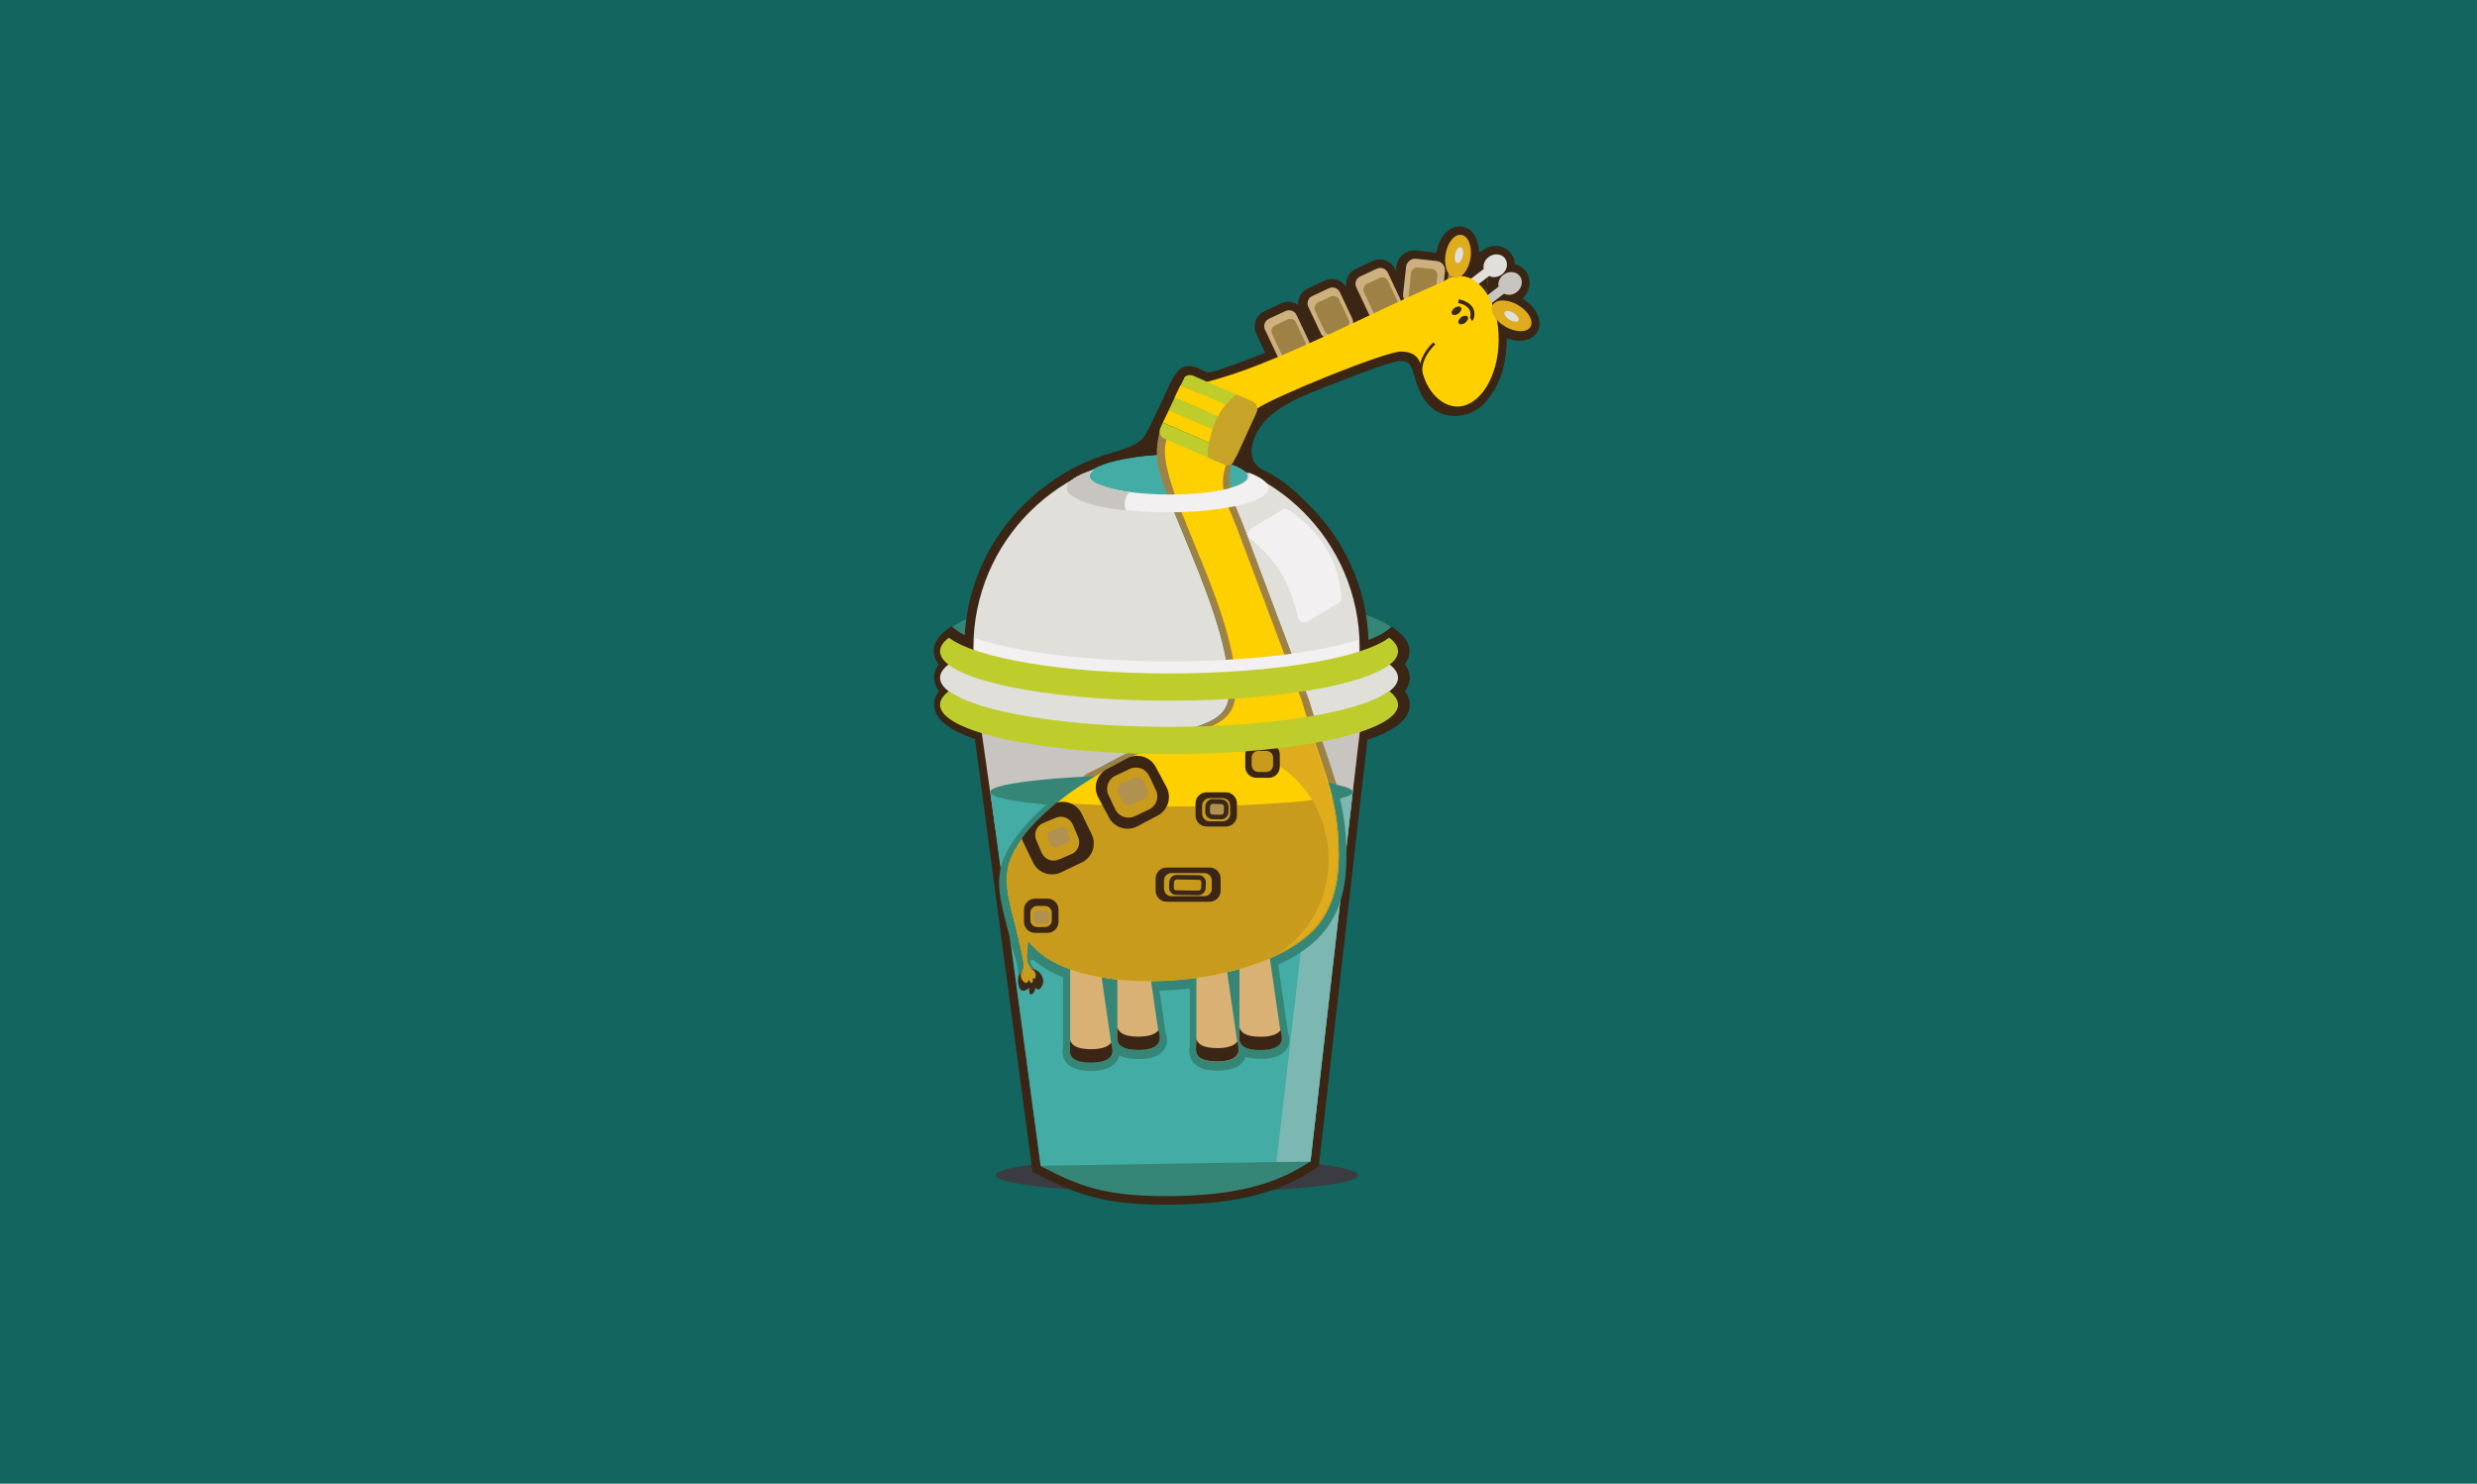 <?xml version="1.0" encoding="UTF-8"?>
<!DOCTYPE svg PUBLIC "-//W3C//DTD SVG 1.1//EN" "http://www.w3.org/Graphics/SVG/1.1/DTD/svg11.dtd">
<!-- Creator: CorelDRAW X6 -->
<svg xmlns="http://www.w3.org/2000/svg" xml:space="preserve" width="225.213mm" height="134.959mm" version="1.1" style="shape-rendering:geometricPrecision; text-rendering:geometricPrecision; image-rendering:optimizeQuality; fill-rule:evenodd; clip-rule:evenodd"
viewBox="0 0 22521 13496"
 xmlns:xlink="http://www.w3.org/1999/xlink">
 <defs>
  <style type="text/css">
   <![CDATA[
    .str0 {stroke:#9E8245;stroke-width:7.62}
    .fil21 {fill:none}
    .fil22 {fill:none;fill-rule:nonzero}
    .fil0 {fill:#12665F}
    .fil2 {fill:#358676}
    .fil9 {fill:#3B2515}
    .fil14 {fill:#3B2819}
    .fil3 {fill:#3B3C41}
    .fil7 {fill:#42ACA5}
    .fil8 {fill:#7DB7B1}
    .fil10 {fill:#9E8245}
    .fil23 {fill:#B0914F}
    .fil1 {fill:#BC9B53}
    .fil19 {fill:#BECD2C}
    .fil25 {fill:#C7A328}
    .fil6 {fill:#C8C5C0}
    .fil20 {fill:#C99B1C}
    .fil11 {fill:#CEB07E}
    .fil17 {fill:#D9B174}
    .fil13 {fill:#DFAC1E}
    .fil5 {fill:#E1DFDA}
    .fil18 {fill:#F2F0F1}
    .fil12 {fill:#FFD000}
    .fil15 {fill:#358676;fill-rule:nonzero}
    .fil4 {fill:#3B2515;fill-rule:nonzero}
    .fil24 {fill:#3B2819;fill-rule:nonzero}
    .fil16 {fill:#9E8245;fill-rule:nonzero}
   ]]>
  </style>
 </defs>
 <g id="Слой_x0020_1">
  <g id="_823518448">
   <g id="_227598688">
    <rect class="fil0" x="-42" y="-8" width="22581" height="13500"/>
    <g id="_242304176">
     <path class="fil1" d="M10608 4140c969,0 1756,783 1756,1750 0,14 0,28 -1,42 129,-40 229,-85 293,-133 52,39 80,81 80,124 0,41 -26,81 -74,119 51,39 78,80 78,122 0,42 -27,83 -78,122 51,39 78,80 78,122 0,96 -141,185 -379,258l-444 3894c-283,188 -633,309 -1260,316 -626,7 -852,-98 -1194,-272l-524 -3942c-230,-72 -364,-160 -364,-254 0,-42 27,-83 78,-122 -51,-39 -78,-80 -78,-122 0,-41 26,-81 74,-119 -51,-39 -78,-80 -78,-122 0,-43 28,-85 80,-124 47,36 114,69 199,101l0 -10c0,-966 786,-1750 1756,-1750l1 0z"/>
     <path class="fil2" d="M12655 5954c52,-39 80,-81 80,-124 0,-248 -932,-449 -2082,-449 -1150,0 -2082,201 -2082,449 0,43 28,85 80,124 250,-188 1051,-325 2001,-325 950,0 1752,137 2001,325l2 0z"/>
     <path class="fil3" d="M10701 10528c910,0 1649,71 1649,159 0,88 -739,159 -1649,159 -910,0 -1649,-71 -1649,-159 0,-88 739,-159 1649,-159z"/>
     <path class="fil4" d="M11491 4278c161,71 292,195 415,318 317,316 519,746 537,1224 21,-8 40,-16 59,-25 43,-20 78,-39 105,-60l48 -37 48 37c34,26 60,53 79,82 22,34 33,69 33,106 0,35 -11,70 -31,102l0 0c-3,5 -7,10 -11,16 5,6 9,12 13,18 21,34 32,69 32,105 0,37 -11,72 -32,105 -4,6 -8,12 -12,17 4,6 8,11 12,17 21,33 32,68 32,105 0,76 -46,143 -131,202 -62,42 -148,82 -254,117l-438 3842 -4 37 -31 21c-149,98 -314,179 -524,236 -207,56 -458,89 -779,92 -321,3 -541,-22 -725,-71 -186,-49 -331,-121 -507,-210l-37 -19 -6 -42 -518 -3892c-101,-35 -184,-74 -244,-116 -83,-58 -127,-124 -127,-199 0,-37 11,-72 32,-105 4,-6 8,-12 12,-17 -4,-6 -8,-11 -12,-17 -21,-33 -32,-68 -32,-105 0,-35 10,-70 31,-102 3,-5 7,-10 11,-16 -5,-6 -9,-12 -13,-19 -21,-33 -32,-68 -32,-105 0,-37 11,-72 33,-106 19,-29 45,-57 79,-82l48 -37 48 37c19,15 44,29 73,44l0 0c27,-461 227,-877 535,-1184 185,-184 408,-333 657,-427 185,-70 386,-89 459,-225 46,-88 96,-195 146,-299 38,-81 108,-273 194,-304 42,-16 100,-11 183,37 50,26 123,-7 163,-20 78,-25 168,-58 194,-68 67,-25 133,-51 201,-78l-81 -173 0 0c-18,-39 -19,-81 -5,-118 13,-37 41,-69 80,-87l0 0 152 -71c39,-18 81,-19 118,-5 13,5 25,11 36,19 -1,-22 2,-43 9,-63 13,-37 41,-69 80,-87l0 0 152 -71c39,-18 81,-19 118,-5 32,11 60,33 79,64 -5,-27 -2,-54 7,-79 13,-37 41,-69 80,-87l0 0 152 -71c39,-18 81,-19 118,-5 37,13 69,41 87,80l7 16 5 -42c5,-45 28,-84 60,-110 33,-26 76,-40 120,-35l182 20c12,-65 37,-123 70,-164 42,-51 96,-80 155,-74l2 0 8 1c62,10 108,55 133,120 12,31 19,68 20,108l14 2 1 0c5,-4 10,-9 15,-12 40,-31 89,-45 134,-42 49,3 95,26 126,67 23,29 34,63 36,98 38,9 73,30 99,63 31,40 41,90 33,139 -8,41 -29,80 -63,111 56,34 100,79 126,125 35,61 40,125 9,179 -32,54 -90,80 -161,80 -37,0 -77,-8 -117,-24 0,29 0,59 -2,88 -2,22 -4,45 -7,68 -21,158 -77,295 -155,392 -28,36 -59,67 -93,91 -85,62 -195,83 -297,59 -166,-38 -243,-204 -278,-328 -17,-62 -32,-116 -63,-145 -17,-12 -43,-17 -75,-17 -57,0 -310,90 -576,196 -304,121 -630,225 -744,494 -50,117 -45,248 81,304l-4 1zm-383 18c-1,29 -4,53 -15,56l0 0c-28,7 -58,4 -85,-11 -89,-46 -172,-81 -244,-113 -51,-5 -102,-7 -155,-7 -463,0 -881,187 -1184,489 -303,302 -491,719 -491,1180l0 0 0 10 0 116 -108 -41c-47,-17 -87,-35 -122,-53 -14,-7 -27,-14 -39,-21 -1,1 -1,2 -2,3 -5,7 -7,14 -7,19 0,5 2,12 7,19 8,13 21,26 39,40l82 63 -81 64c-17,14 -30,26 -37,38 -4,7 -6,13 -6,18 0,5 2,12 7,19 8,13 21,26 39,40l83 64 -83 64c-18,14 -31,27 -39,40 -5,7 -7,13 -7,19 0,18 20,41 58,67 55,38 139,75 250,110l49 15 7 51 519 3900c151,76 281,137 437,179 171,45 377,69 682,66 305,-3 542,-34 738,-87 178,-48 319,-115 447,-195l440 -3856 6 -52 50 -15c113,-35 203,-73 261,-112 40,-27 61,-51 61,-69 0,-5 -2,-12 -7,-19 -8,-13 -21,-26 -39,-40l-83 -64 83 -64c18,-14 31,-27 39,-40 5,-7 7,-13 7,-19 0,-6 -2,-12 -7,-19 -8,-12 -21,-26 -39,-40l-82 -63 81 -64c17,-13 29,-26 37,-38l0 0c4,-7 6,-13 6,-18 0,-6 -2,-12 -7,-19 -1,-1 -1,-2 -2,-3 -24,14 -50,27 -78,40 -52,23 -112,46 -182,67l-106 33 3 -112c0,-8 0,-14 0,-20 0,-11 0,4 0,-20 0,-461 -188,-878 -491,-1180 -189,-188 -424,-332 -684,-413l-4 -2zm2317 -1637l16 -142 4 -34 21 -16 -19 -13 -1 0c0,0 0,0 -1,0l-91 -10 -85 -9 15 -84 1 -4 0 0 0 -3 0 0c6,-39 3,-75 -7,-102 -5,-12 -8,-19 -8,-19l0 0m170 490l-16 -25 3 -29m19 63c-2,-4 -4,-7 -6,-9m12 19c-2,-3 -4,-6 -6,-10m23 39l-17 -29m247 -132l1 5 4 2c4,2 8,2 13,2 6,-1 13,-4 19,-8 8,-6 13,-14 14,-22 1,-5 0,-9 -2,-12 -2,-3 -6,-4 -11,-4 -8,-1 -17,2 -25,8 -6,4 -10,10 -12,16 -2,5 -3,9 -2,13l1 0zm-215 196l-15 -35m18 43c-3,-7 -3,-8 -4,-9m7 18c-2,-4 0,1 -4,-9m151 17l0 0 0 0 0 0 0 0zm0 0l-4 7 31 35c8,9 16,17 25,25 10,8 21,15 32,22 35,20 69,31 97,31 13,0 21,0 21,-1 0,0 -4,-8 -10,-19 -14,-24 -40,-50 -75,-70l0 0c-35,-20 -69,-31 -97,-31 -12,0 -20,0 -21,1l0 -1 0 0 0 1 0 0 0 0 0 0 0 0c-1,1 0,1 0,0l1 0zm-125 46l-21 -55m34 119l-13 -64m26 173c-2,-37 -7,-74 -14,-109m13 223c3,-39 3,-77 1,-114m-6 171c2,-18 4,-37 6,-57m-127 371c59,-76 104,-185 121,-314m-297 412c62,4 124,-33 176,-98m-186 97c2,0 5,1 9,1m-101 -41c29,22 60,36 92,40m-92 -41l0 0m-84 -100c24,42 52,76 84,100m-117 -172c9,26 20,50 33,72m-54 -153c5,28 13,56 22,82m-22 -82l0 0m0 -1l0 0 0 1m-94 -158c48,34 81,85 94,157m-263 -203c65,0 122,14 169,46m-2266 771l239 137m-227 -157l-12 20m26 -76l9 16 -24 40m33 -87l-18 31m985 -538c-100,42 -197,80 -286,113m324 -227l0 0 0 0 0 0c0,1 0,0 0,0l-38 114m38 -114l0 0 0 0 0 0 0 0c0,0 0,-1 0,0 0,1 0,0 0,0l0 0 0 0 0 0 0 0 0 0 0 0 0 0 0 0zm0 0c0,0 0,0 0,0l0 0 0 0m-111 -236l111 236m29 -302l-141 65m394 -207l110 235m30 -300l-141 65m251 170l-110 -235m225 314l-114 -79m250 15c-45,21 -90,42 -135,64m151 -71l-15 7m45 -128l59 79 -89 42m30 -121l0 0c0,0 0,0 0,0m0 1l0 0c0,0 0,0 0,0 1,1 0,0 0,-1l0 0 0 1zm0 1c0,1 0,0 0,-1l0 0 0 1zm-111 -237l110 235m30 -301l-141 65m252 171l0 -1 0 0c0,0 1,2 0,1zm0 -1l0 0 0 0 0 0c0,0 0,0 0,0l0 0zm0 0l-110 -236m223 289l-88 41 -24 -94 0 0m140 41l-28 13m65 -122l38 74 -76 35m37 -110c0,0 0,1 0,1m0 -2c0,1 0,1 0,1m27 -248l-27 247m29 -249c-1,1 -1,1 -1,2m4 -3c-1,0 -2,0 -2,1m190 20l-188 -21m188 21l0 0m2 1c-1,-1 -1,-1 -2,-1m3 4c0,-1 0,-2 -1,-2m0 8l0 0 1 -6m-10 91l9 -86m116 160l-146 100 19 -175m141 66c-7,4 -11,7 -15,9m15 -9l0 0m14 -8c-6,3 -11,5 -14,8m59 -71l-5 44 -40 19m50 -108l-5 45m-9 -99l17 25 -3 30m-29 -99c3,19 8,35 16,45m-15 -117c-4,26 -4,51 -1,72m1 -73l0 1m38 -95c-18,22 -32,55 -38,95m52 -111c0,0 -6,6 -14,16m309 185l-8 17 11 5c4,2 8,2 13,2 6,-1 13,-4 19,-8 8,-6 13,-14 14,-22 1,-5 0,-9 -2,-12 -2,-3 -6,-4 -11,-4 -8,-1 -17,2 -25,8 -3,2 -5,4 -7,7 -2,3 -4,5 -5,7l1 0z"/>
     <path class="fil5" d="M10606 4140c969,0 1756,783 1756,1750 0,966 -786,1750 -1756,1750 -969,0 -1756,-783 -1756,-1750 0,-966 786,-1750 1756,-1750z"/>
     <path class="fil2" d="M8914 6479l3471 -40 -470 4122c-283,188 -633,309 -1259,316 -626,7 -852,-98 -1194,-272l-549 -4125 1 -1z"/>
     <polygon class="fil6" points="8846,6104 10704,6197 12432,6077 11924,10371 9453,10354 "/>
     <path class="fil5" d="M12631 6040c52,39 80,81 80,124 0,248 -932,449 -2082,449 -1150,0 -2082,-201 -2082,-449 0,-43 28,-85 80,-124 250,188 1051,325 2001,325 950,0 1752,-137 2001,-325l2 0z"/>
     <path class="fil7" d="M12301 7191l-386 3371 -2453 39 -458 -3397c381,101 959,168 1626,168 666,0 1291,-72 1671,-180l0 -1z"/>
     <path class="fil8" d="M12301 7191l-386 3371 -309 5 376 -3265c233,-30 159,-65 319,-111z"/>
     <path class="fil9" d="M12914 3347c-7,54 5,109 46,159 4,4 10,12 17,20m543 -996l-16 142c5,7 10,15 14,22l98 -76c-8,-38 8,-81 44,-108 48,-37 115,-33 149,11 33,43 21,109 -27,146 -36,28 -81,32 -116,15l-110 85c3,7 6,13 8,20 1,-1 1,-2 2,-4 32,-54 134,-54 229,2 94,55 146,144 113,198 -32,54 -134,54 -229,-2 -31,-18 -57,-40 -77,-63 15,76 20,158 14,244 -22,327 -204,570 -403,543 -92,-12 -179,-79 -236,-181 -29,-51 -51,-112 -63,-179l0 -1c-18,-99 -85,-138 -184,-138 -145,0 -1152,410 -1306,518 -11,7 -21,16 -32,25 11,10 14,27 6,40l-38 63c-5,8 -12,13 -21,15 8,11 9,25 2,38l-40 68c-9,15 -28,21 -43,15 6,10 6,24 0,35l-40 68c-10,17 -31,22 -48,13l-1 -1c0,1 -1,1 -1,2l-37 62c5,10 6,22 0,32l-38 63c-9,15 -29,21 -45,12l-497 -285c-16,-9 -21,-29 -12,-44l37 -62c-5,-10 -6,-22 0,-32l38 -63c2,-4 5,-7 9,-10 -2,-9 -1,-18 4,-26l40 -68c9,-15 28,-21 43,-15 -6,-10 -6,-24 0,-35l40 -68c10,-17 31,-22 48,-13l5 3c-1,-7 0,-14 4,-21l38 -63c9,-15 29,-21 45,-12l49 28c45,-12 88,-23 129,-35 166,-47 349,-117 543,-198 -1,-2 -2,-4 -3,-6l-114 -242c-17,-37 -1,-81 36,-98l152 -71c37,-17 81,-1 99,36l114 242c2,5 4,9 5,14 43,-19 85,-39 128,-59 -11,-7 -19,-17 -25,-30l-114 -242c-17,-37 -1,-81 36,-98l152 -71c37,-17 81,-1 99,36l114 242c6,12 8,26 7,38 50,-24 100,-47 151,-71 -3,-4 -5,-8 -8,-13l-114 -242c-17,-37 -1,-81 36,-98l152 -71c37,-17 81,-1 99,36l114 242c2,4 4,9 5,13l28 -13c-7,-14 -11,-30 -9,-47l27 -247c5,-46 47,-79 92,-74l188 21c46,5 79,47 74,92l-10 91c13,-9 26,-17 40,-23l5 -45c-27,-39 -39,-105 -28,-176 17,-108 81,-187 145,-177 62,10 99,105 82,213 0,2 -1,5 -1,7l91 10c14,2 27,7 39,15 8,-16 20,-31 35,-43 48,-37 115,-33 149,11 33,43 21,109 -27,146 -36,28 -81,32 -116,15l-12 9 -4 3z"/>
     <path class="fil10 str0" d="M13534 2459l-27 247c-5,46 -47,79 -92,74l-188 -21c-46,-5 -79,-47 -74,-92l27 -247c5,-46 47,-79 92,-74l188 21c46,5 79,47 74,92z"/>
     <path class="fil11" d="M13138 2466l-27 247c-5,46 -47,79 -92,74l-188 -21c-46,-5 -79,-47 -74,-92l27 -247c5,-46 47,-79 92,-74l188 21c46,5 79,47 74,92z"/>
     <path class="fil11" d="M12618 2479l114 242c17,37 1,81 -36,98l-152 71c-37,17 -81,1 -99,-36l-114 -242c-17,-37 -1,-81 36,-98l152 -71c37,-17 81,-1 99,36z"/>
     <path class="fil11" d="M12182 2657l114 242c17,37 1,81 -36,98l-152 71c-37,17 -81,1 -99,-36l-114 -242c-17,-37 -1,-81 36,-98l152 -71c37,-17 81,-1 99,36z"/>
     <path class="fil11" d="M11788 2864l114 242c17,37 1,81 -36,98l-152 71c-37,17 -81,1 -99,-36l-114 -242c-17,-37 -1,-81 36,-98l152 -71c37,-17 81,-1 99,36z"/>
     <path class="fil10" d="M11784 2932l87 186c13,28 1,62 -27,76l-116 54c-28,13 -62,1 -76,-27l-87 -186c-13,-28 -1,-62 27,-76l116 -54c28,-13 62,-1 76,27z"/>
     <path class="fil10" d="M12176 2723l87 186c13,28 1,62 -27,76l-116 54c-28,13 -62,1 -76,-27l-87 -186c-13,-28 -1,-62 27,-76l116 -54c28,-13 62,-1 76,27z"/>
     <path class="fil10" d="M12620 2554l87 186c13,28 1,62 -27,76l-116 54c-28,13 -62,1 -76,-27l-87 -186c-13,-28 -1,-62 27,-76l116 -54c28,-13 62,-1 76,27z"/>
     <path class="fil10" d="M13069 2507l-21 205c-3,31 -31,54 -62,51l-127 -13c-31,-3 -54,-31 -51,-62l21 -205c3,-31 31,-54 62,-51l127 13c31,3 54,31 51,62z"/>
     <path class="fil9" d="M13540 2427l-29 281c-4,43 -43,74 -86,70l-176 -18c-43,-4 -74,-43 -70,-86l29 -281c4,-43 43,-74 86,-70l176 18c43,4 74,43 70,86z"/>
     <path class="fil5" d="M13539 2510l-160 123 -49 -64 160 -123c-8,-38 8,-81 44,-108 48,-37 115,-33 149,11 33,43 21,109 -27,146 -36,28 -81,32 -116,15z"/>
     <path class="fil6" d="M13674 2671l-160 123 -49 -64 160 -123c-8,-38 8,-81 44,-108 48,-37 115,-33 149,11 33,43 21,109 -27,146 -36,28 -81,32 -116,15z"/>
     <path class="fil12" d="M11431 3715c-49,34 -89,84 -184,193l-257 -46 -108 -366c69,-17 133,-34 194,-52 587,-168 1416,-614 2045,-882 55,-40 116,-59 181,-50 201,27 344,313 322,640 -22,327 -204,570 -403,543 -140,-19 -264,-161 -300,-360 -18,-99 -85,-138 -184,-138 -145,0 -1152,410 -1306,518z"/>
     <path class="fil13" d="M13370 2349c-17,108 -81,187 -145,177 -62,-10 -99,-105 -82,-213 17,-108 81,-187 145,-177 62,10 99,105 82,213z"/>
     <path class="fil13" d="M13802 2774c-94,-55 -197,-56 -229,-2 -32,54 19,143 113,198 94,55 197,56 229,2 32,-54 -19,-143 -113,-198z"/>
     <path class="fil14" d="M13283 2796c10,14 0,38 -22,55 -22,17 -49,19 -59,5 -10,-14 0,-38 22,-55 22,-17 49,-19 59,-5z"/>
     <path class="fil14" d="M13344 2880c10,14 0,38 -22,55 -22,17 -49,19 -59,5 -10,-14 0,-38 22,-55 22,-17 49,-19 59,-5z"/>
     <path class="fil2" d="M10652 7043c910,0 1649,71 1649,159 0,88 -739,159 -1649,159 -910,0 -1649,-71 -1649,-159 0,-88 739,-159 1649,-159z"/>
     <path class="fil9" d="M9841 7155c-107,71 -209,147 -300,228 -161,142 -288,296 -351,451 -89,219 18,473 64,692 16,74 37,148 49,223 7,44 25,75 -40,158l79 22 110 -43 -1 -1 5 -2c-51,-75 -66,-32 -93,-76 -41,-67 -15,-133 -12,-225 29,34 62,67 96,97 76,66 176,119 290,160l0 673c-10,60 -22,159 189,159 221,0 205,-111 186,-153l-88 -607c47,8 95,15 145,20l0 475c-10,60 -22,159 189,159 221,0 205,-111 186,-153l-68 -467c137,-1 277,-11 414,-31l0 597c-10,60 -22,159 189,159 221,0 205,-111 186,-153l-96 -655c38,-9 76,-19 113,-30l0 573c-10,60 -22,159 189,159 221,0 205,-111 186,-153l-99 -676c142,-61 265,-135 358,-221 36,-33 68,-68 95,-104 129,-175 172,-385 172,-612 0,-550 -147,-761 -340,-1416 -197,-522 -392,-1045 -589,-1567 -72,-191 -194,-416 -191,-618l-486 -214c-100,308 648,1476 670,2270 15,528 -470,288 -1400,902l-4 0z"/>
     <path class="fil15" d="M9877 7209c-53,35 -105,72 -155,110 -47,36 -93,74 -138,113l0 0c-80,71 -152,144 -210,219 -53,69 -96,138 -124,208 -62,151 -14,332 30,503 5,20 10,39 15,59l103 121c14,16 28,32 43,47 15,15 31,30 47,43 34,30 74,57 117,81 45,25 96,47 153,67l43 15 0 45 0 673 0 4 -1 6c-3,19 -7,44 1,56 11,16 44,29 123,29 53,0 87,-7 109,-17 10,-5 16,-10 19,-14 2,-3 3,-7 3,-11 0,-7 -2,-14 -4,-19l-4 -9 -1 -10 -88 -607 -13 -87 87 15c24,4 47,8 69,11 23,3 47,6 72,9l58 6 0 58 0 475 0 4 -1 6c-3,19 -7,44 1,56 11,16 44,29 123,29 53,0 87,-7 109,-17 10,-5 16,-10 19,-14 2,-3 3,-7 3,-11 0,-7 -2,-14 -4,-19l-4 -9 -1 -10 -68 -467 -11 -73 74 -1c65,0 133,-3 203,-8 68,-5 136,-12 203,-22l73 -10 0 74 0 597 0 4 -1 6c-3,19 -7,44 1,56 11,16 44,29 123,29 53,0 87,-7 109,-17 10,-5 16,-10 19,-14 2,-3 3,-7 3,-11 0,-7 -2,-14 -4,-19l-4 -9 -1 -10 -96 -655 -8 -58 57 -14c24,-6 43,-10 56,-14 14,-4 32,-9 55,-15l82 -23 0 85 0 573 0 4 -1 6c-3,19 -7,44 1,56 11,16 44,29 123,29 53,0 87,-7 109,-17 10,-5 16,-10 19,-14 2,-3 3,-7 3,-11 0,-7 -2,-14 -4,-19l-4 -9 -1 -10 -99 -676 -7 -48 45 -20c69,-30 133,-63 192,-99 55,-34 105,-71 149,-111l0 0c18,-16 34,-32 48,-47 14,-15 27,-31 39,-48 59,-80 99,-169 124,-264 25,-97 35,-201 35,-310 0,-382 -73,-598 -185,-925 -45,-133 -96,-283 -153,-472l-588 -1564c-15,-41 -35,-89 -56,-138 -62,-147 -128,-305 -137,-460l-367 -162c11,151 124,425 255,740 189,456 412,996 426,1434 10,348 -160,405 -496,517 -228,76 -541,181 -933,440l-6 0zm-233 7c52,-40 106,-78 162,-115 406,-269 730,-376 963,-455 276,-92 415,-139 407,-392 -12,-414 -231,-943 -415,-1389 -166,-401 -231,-567 -178,-732l74 71 140 27 284 -94 -40 83 28 20c-2,141 116,258 180,408 20,47 39,93 58,143l589 1567 2 4c54,185 106,336 152,468 115,339 192,563 192,966 0,118 -11,233 -39,342 -29,111 -75,214 -146,309 -14,19 -30,39 -48,58 -18,20 -37,39 -56,56l0 0c-49,45 -105,86 -168,125 -50,31 -105,60 -164,87l90 620c7,17 12,40 12,64 0,25 -6,52 -22,78 -15,25 -39,47 -74,64 -38,18 -91,30 -165,30 -57,0 -102,-7 -137,-19 -3,11 -8,21 -15,32 -15,25 -39,47 -74,64 -38,18 -91,30 -165,30 -131,0 -197,-37 -230,-85 -34,-50 -29,-101 -23,-142l0 -521c-46,5 -92,10 -139,13 -45,3 -90,6 -137,7l56 387c7,17 12,40 12,64 0,25 -6,52 -22,78 -15,25 -39,47 -74,64 -38,18 -91,30 -165,30 -78,0 -133,-13 -173,-34 -3,16 -9,31 -19,47 -15,25 -39,47 -74,64 -38,18 -91,30 -165,30 -131,0 -197,-37 -230,-85 -34,-50 -29,-101 -23,-142l0 -625c-45,-18 -87,-38 -128,-60 -52,-29 -98,-61 -140,-96 -2,-1 -28,-4 -32,16 -2,12 64,102 81,114 17,13 -68,-19 -66,-16 24,7 -14,-15 26,44l-25 22 -4 2c0,1 -33,86 -39,88 -85,-24 129,-36 -64,-90 154,-195 -36,38 -19,-31 6,-23 3,-40 -7,-107 -9,-58 -64,-194 -64,-230 -10,-47 -23,-96 -36,-146 -50,-190 -102,-393 -25,-583 33,-80 81,-160 142,-238 63,-81 141,-161 226,-237l0 0c45,-40 94,-80 146,-119l8 -3z"/>
     <path class="fil7" d="M10611 4136c183,0 349,26 479,57 156,37 255,89 255,140 0,92 -326,167 -728,167 -401,0 -728,-75 -728,-167 0,-60 135,-123 342,-160 109,-19 239,-37 378,-37l1 0z"/>
     <path class="fil16" d="M11993 7094c-24,-77 -35,-132 -65,-221 -45,-133 -96,-283 -153,-472l-588 -1564c-15,-41 -35,-89 -56,-138 -62,-147 -128,-305 -137,-460l-375 -75c11,151 132,338 263,653 189,456 412,996 426,1434 10,348 -160,405 -496,517l-695 283 -248 11c-71,3 117,-73 174,-104 298,-167 541,-249 729,-311 276,-92 415,-139 407,-392 -12,-414 -231,-943 -415,-1389 -96,-232 -191,-441 -230,-611 -27,-118 -19,-229 14,-345l20 32 485 239 154 17c4,12 -93,122 45,453 20,47 39,93 58,143l589 1567 2 4c54,185 106,336 152,468 35,104 71,211 98,301l-155 -39 -1 -1z"/>
     <path class="fil17" d="M9732 8719l261 10c37,257 75,514 112,771 20,41 35,153 -186,153 -211,0 -198,-98 -189,-159l0 -774 1 -1z"/>
     <path class="fil17" d="M10161 8613l261 10c37,257 75,514 112,771 20,41 35,153 -186,153 -211,0 -198,-98 -189,-159l0 -774 1 -1z"/>
     <path class="fil17" d="M10880 8719l261 10c37,257 75,514 112,771 20,41 35,153 -186,153 -211,0 -198,-98 -189,-159l0 -774 1 -1z"/>
     <path class="fil17" d="M11271 8613l261 10c37,257 75,514 112,771 20,41 35,153 -186,153 -211,0 -198,-98 -189,-159l0 -774 1 -1z"/>
     <path class="fil12" d="M9835 7136c-296,195 -548,434 -646,675 -89,219 18,473 64,692 16,74 37,148 49,223 7,44 25,75 -40,158l79 22 110 -43c-51,-75 -66,-32 -93,-76 -42,-69 -13,-136 -12,-232 30,36 64,70 100,101 527,455 2135,300 2555,-265 129,-175 172,-385 172,-612 0,-550 -147,-761 -340,-1416 -197,-522 -392,-1045 -589,-1567 -72,-191 -176,-343 -96,-570l-538 -234c-147,348 604,1448 627,2242 15,528 -470,288 -1401,902l-1 0z"/>
     <path class="fil18" d="M12348 5819c9,72 14,144 14,218 0,9 0,17 0,25 -373,120 -1010,200 -1732,200 -754,0 -1414,-86 -1779,-216 0,-3 0,-6 0,-9 0,-79 5,-157 16,-233 368,126 1021,210 1764,210 714,0 1344,-77 1718,-196l-1 1z"/>
     <path class="fil19" d="M12631 5799c52,39 80,81 80,124 0,248 -932,449 -2082,449 -1150,0 -2082,-201 -2082,-449 0,-43 28,-85 80,-124 250,188 1051,325 2001,325 950,0 1752,-137 2001,-325l2 0z"/>
     <path class="fil20" d="M9613 7299c-196,159 -352,335 -425,513 -89,219 18,473 64,692 16,74 37,148 49,223 7,44 25,75 -40,158l79 22 110 -43c-51,-75 -66,-32 -93,-76 -42,-69 -13,-136 -12,-232 30,36 64,70 100,101 527,455 2135,300 2555,-265 129,-175 172,-385 172,-612 0,-212 -22,-374 -60,-531 -276,51 -826,85 -1460,85 -393,0 -755,-13 -1039,-36l-1 1z"/>
     <path class="fil9" d="M9605 7302c-124,101 -234,210 -315,321 3,11 7,22 12,32l91 189c45,94 160,134 254,89l190 -91c94,-45 134,-159 89,-253l-91 -189c-42,-87 -142,-128 -231,-99l1 1z"/>
     <path class="fil13" d="M11642 8659c150,-76 272,-169 351,-276 129,-175 172,-385 172,-612 0,-423 -87,-646 -216,-1025 -210,37 -455,66 -723,84 478,37 854,464 854,986 0,357 -176,669 -441,843l2 0z"/>
     <path class="fil9" d="M11536 7073l-114 0c-55,0 -100,-45 -100,-100l0 -111c0,-55 45,-100 100,-100l114 0c55,0 100,45 100,100l0 111c0,55 -45,100 -100,100z"/>
     <path class="fil19" d="M12631 6285c52,39 80,81 80,124 0,248 -932,449 -2082,449 -1150,0 -2082,-201 -2082,-449 0,-43 28,-85 80,-124 250,188 1051,325 2001,325 950,0 1752,-137 2001,-325l2 0z"/>
     <path class="fil14" d="M9260 8883c22,-59 88,-89 148,-67 59,22 96,91 67,147 -22,41 -43,47 -59,15 -12,74 -69,96 -57,5l-30 19c-63,40 -84,-75 -67,-119l-1 0z"/>
     <path class="fil9" d="M10103 9481c5,33 18,63 9,96 -11,42 -56,85 -193,85 -152,0 -188,-51 -192,-102 -2,-28 4,-68 4,-100 13,43 57,81 189,81 108,0 162,-28 184,-61l-1 1z"/>
     <path class="fil9" d="M10533 9367c5,33 18,63 9,96 -11,42 -56,85 -193,85 -152,0 -188,-51 -192,-102 -2,-28 4,-68 4,-100 13,43 57,81 189,81 108,0 162,-28 184,-61l-1 1z"/>
     <path class="fil9" d="M11250 9471c5,33 18,63 9,96 -11,42 -56,85 -193,85 -152,0 -188,-51 -192,-102 -2,-28 4,-68 4,-100 13,43 57,81 189,81 108,0 162,-28 184,-61l-1 1z"/>
     <path class="fil9" d="M11643 9368c5,33 18,63 9,96 -11,42 -56,85 -193,85 -152,0 -188,-51 -192,-102 -2,-28 4,-68 4,-100 13,43 57,81 189,81 108,0 162,-28 184,-61l-1 1z"/>
     <path class="fil5" d="M13771 2852c-33,-23 -72,-31 -87,-18 -15,13 -1,43 31,67 33,23 72,31 87,18 15,-13 1,-43 -31,-67z"/>
     <path class="fil5" d="M13233 2302c-11,39 -6,78 12,88 18,10 41,-13 53,-52 11,-39 6,-78 -12,-88 -18,-10 -41,13 -53,52z"/>
     <path class="fil21" d="M13280 2760c47,8 98,37 93,92 -1,6 -3,26 -10,30"/>
     <path class="fil4" d="M13264 2722c38,7 79,23 106,50 24,23 38,54 35,93 0,6 -2,20 -6,31 -3,10 -8,19 -16,23l-17 -31c1,-1 -1,-1 0,-3 3,-8 4,-19 4,-23 2,-28 -8,-49 -25,-66 -22,-22 -55,-35 -88,-40l6 -34 1 0z"/>
     <path class="fil22" d="M13041 3122c-100,97 -176,249 -74,373 11,14 49,57 71,55"/>
     <path class="fil4" d="M13050 3131c-54,52 -100,120 -114,190 -9,43 -5,87 17,129 6,12 1,41 11,53l0 0c7,8 -6,41 10,54l0 0c8,6 16,11 21,11l8 56c-12,1 10,-66 -3,-76l0 0c-18,-14 -36,-35 -44,-44l0 0c-48,-59 -59,-124 -46,-187 15,-76 64,-148 121,-204l18 18 1 0z"/>
     <path class="fil9" d="M10607 7889l391 0c55,0 100,45 100,100l0 111c0,55 -45,100 -100,100l-391 0c-55,0 -100,-45 -100,-100l0 -111c0,-55 45,-100 100,-100z"/>
     <path class="fil9" d="M11146 7516l-176 0c-55,0 -100,-45 -100,-100l0 -111c0,-55 45,-100 100,-100l176 0c55,0 100,45 100,100l0 111c0,55 -45,100 -100,100z"/>
     <path class="fil20" d="M11117 7469l-119 0c-37,0 -68,-31 -68,-68l0 -75c0,-37 31,-68 68,-68l119 0c37,0 68,31 68,68l0 75c0,37 -31,68 -68,68z"/>
     <path class="fil20" d="M10950 8150l-299 0c-37,0 -68,-31 -68,-68l0 -75c0,-37 31,-68 68,-68l299 0c37,0 68,31 68,68l0 75c0,37 -31,68 -68,68z"/>
     <path class="fil20" d="M9753 7497l50 118c25,59 -3,127 -61,152l-118 50c-59,25 -127,-3 -153,-61l-50 -118c-25,-59 3,-127 61,-152l118 -50c59,-25 127,3 153,61z"/>
     <path class="fil20" d="M11513 7020l-71 0c-34,0 -62,-28 -62,-62l0 -68c0,-34 28,-62 62,-62l71 0c34,0 62,28 62,62l0 68c0,34 -28,62 -62,62z"/>
     <path class="fil20" d="M9281 8877c-2,-38 28,-69 65,-71 38,-2 74,28 71,65 -2,28 -13,36 -29,22 11,44 -16,69 -30,16l-12 17c-25,37 -64,-21 -65,-50l0 1z"/>
     <path class="fil9" d="M10507 6973l99 185c49,92 14,208 -78,257l-186 99c-92,49 -209,14 -258,-78l-99 -185c-49,-92 -14,-208 78,-257l186 -99c92,-49 209,-14 258,78z"/>
     <path class="fil20" d="M10448 7055l62 131c31,65 3,144 -63,175l-131 62c-65,31 -145,3 -176,-63l-62 -131c-31,-65 -3,-144 63,-175l131 -62c65,-31 145,-3 176,63z"/>
     <path class="fil23" d="M10395 7270l-110 45c-35,14 -74,-2 -89,-37l-29 -69c-14,-35 2,-74 37,-89l110 -45c35,-14 74,2 89,37l29 69c14,35 -2,74 -37,89z"/>
     <path class="fil23" d="M9696 7669l-82 34c-26,11 -56,-2 -66,-28l-21 -52c-11,-26 2,-56 28,-66l82 -34c26,-11 56,2 66,28l21 52c11,26 -2,56 -28,66z"/>
     <path class="fil23" d="M11101 7430l-79 -2c-25,-1 -45,-21 -44,-46l1 -50c1,-25 21,-45 46,-44l79 2c25,1 45,21 44,46l-1 50c-1,25 -21,45 -46,44z"/>
     <path class="fil24" d="M11101 7451l-79 -2 0 0c-18,-1 -35,-9 -46,-21 -12,-12 -19,-29 -18,-47l0 0 1 -50 0 0c1,-18 9,-35 21,-46 12,-12 29,-19 47,-18l0 0 79 2 0 0c18,1 35,9 46,21 12,12 19,29 18,47l0 0 -1 50 0 0c-1,18 -9,35 -21,46 -12,12 -29,19 -47,18l0 0zm-77 -44l79 2 0 0c6,0 12,-2 16,-6 5,-4 7,-11 8,-17l0 0 1 -50 0 0c0,-6 -2,-12 -6,-16 -4,-5 -11,-7 -17,-8l0 0 -79 -2 0 0c-6,0 -12,2 -16,6 -5,4 -7,11 -8,17l0 0 -1 50 0 0c0,6 2,12 6,16 4,5 11,7 17,8l0 0z"/>
     <path class="fil20" d="M10894 8120l-201 -3c-25,0 -44,-21 -43,-46l2 -50c1,-25 22,-45 47,-45l201 3c25,0 44,21 43,46l-2 50c-1,25 -22,45 -47,45z"/>
     <path class="fil24" d="M10894 8141l-201 -3 0 0 -2 0 0 0c-18,-1 -33,-8 -44,-20 -11,-12 -18,-28 -18,-45l0 0 0 -2 0 0 2 -50c1,-18 9,-35 21,-46 12,-12 29,-19 47,-19l0 0 201 3 0 0 2 0 0 0c18,1 33,8 44,20 11,12 18,28 18,45l0 0 0 2 0 0 -2 50c-1,18 -9,35 -21,46 -12,12 -29,19 -47,19l0 0zm-200 -45l201 3 0 0c7,0 13,-3 18,-7 5,-5 8,-11 8,-17l2 -50 0 0 0 -1 0 0c0,-6 -2,-12 -6,-16 -4,-4 -9,-7 -15,-7l0 0 -1 0 -201 -3 0 0c-7,0 -13,3 -18,7 -5,5 -8,11 -8,17l-2 50 0 0 0 1 0 0c0,6 2,12 6,16 4,4 9,7 15,7l0 0 1 0z"/>
     <path class="fil9" d="M9524 8483l-114 0c-55,0 -100,-45 -100,-100l0 -111c0,-55 45,-100 100,-100l114 0c55,0 100,45 100,100l0 111c0,55 -45,100 -100,100z"/>
     <path class="fil20" d="M9501 8430l-71 0c-34,0 -62,-28 -62,-62l0 -68c0,-34 28,-62 62,-62l71 0c34,0 62,28 62,62l0 68c0,34 -28,62 -62,62z"/>
     <path class="fil23" d="M9499 8398l-66 -2c-21,-1 -37,-18 -37,-39l1 -42c1,-21 18,-37 39,-37l66 2c21,1 37,18 37,39l-1 42c-1,21 -18,37 -39,37z"/>
     <path class="fil19" d="M11403 3796l-668 -291 38 -79c21,-16 50,-20 76,-9l537 234c38,16 54,61 37,99l-21 47 1 -1z"/>
     <polygon class="fil12" points="10733,3502 11403,3795 11350,3910 10678,3617 "/>
     <polygon class="fil19" points="10681,3615 11351,3908 11298,4024 10626,3730 "/>
     <polygon class="fil12" points="10628,3728 11299,4021 11246,4137 10573,3843 10576,3835 "/>
     <path class="fil19" d="M10573 3843l673 293 -41 77c-18,15 -42,22 -66,16l-565 -246c-28,-20 -38,-58 -24,-91l22 -49 1 0z"/>
     <path class="fil25" d="M11145 3682c29,-36 62,-68 97,-95l145 63c38,16 54,61 37,99l-21 46 -1 1 -51 112 -1 2 -50 111 -1 2 0 0 -52 113 -160 -69 160 69 -42 76c-18,15 -42,22 -66,16l-156 -69c-17,-82 43,-285 90,-373l0 0c20,-37 44,-73 71,-105l0 0 1 1z"/>
     <path class="fil18" d="M11347 4295c117,43 187,94 187,144 0,122 -411,220 -918,220 -507,0 -918,-99 -918,-220 0,-59 94,-120 249,-167 -26,19 -40,38 -40,58 0,92 326,167 728,167 401,0 728,-75 728,-167 0,-11 -5,-23 -15,-34l1 -1z"/>
     <path class="fil6" d="M10237 4641c-224,-21 -374,-59 -478,-123 -40,-25 -62,-52 -62,-80 0,-59 94,-120 249,-167 -26,19 -40,38 -40,58 0,21 15,43 46,59 70,35 253,84 324,86 -46,25 -63,119 -39,167z"/>
     <path class="fil18" d="M11749 4659c281,200 418,469 444,734 3,36 9,72 -23,91l-275 165c-31,19 -83,13 -91,-23 -62,-260 -146,-497 -444,-734 -29,-23 -9,-72 23,-91l275 -165c31,-19 61,1 91,23z"/>
    </g>
   </g>
  </g>
 </g>
</svg>
